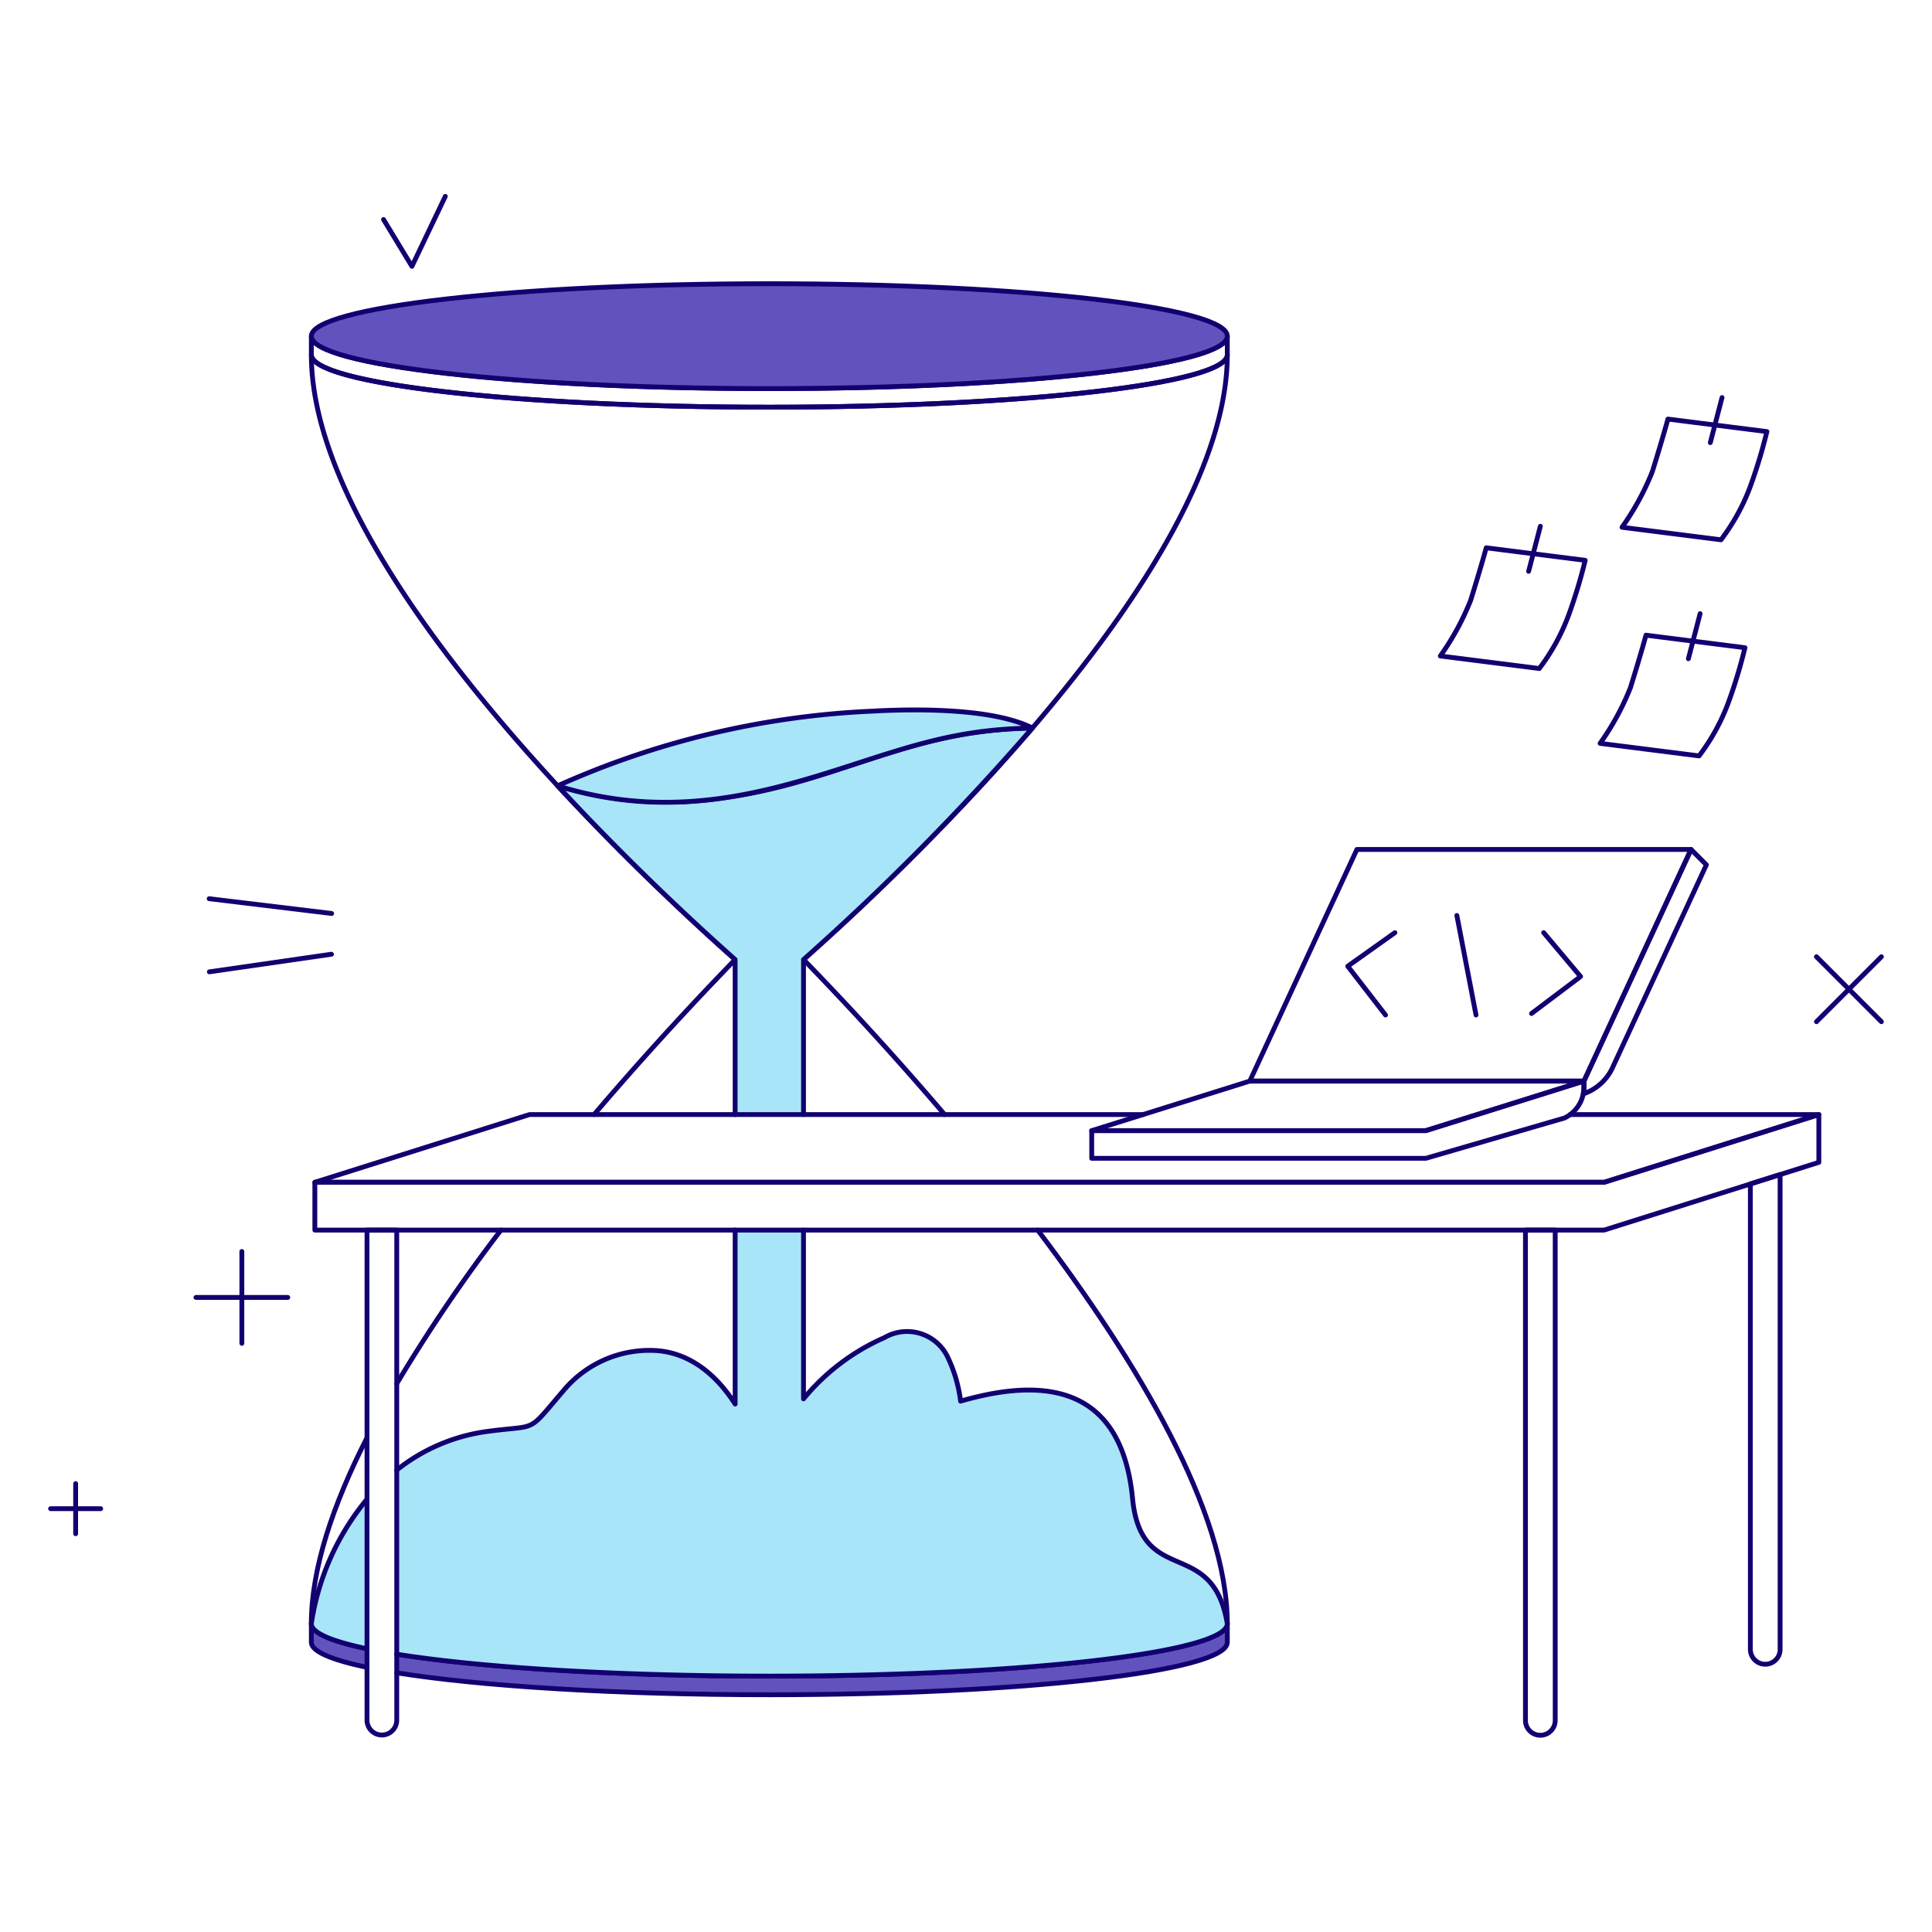 <svg xmlns="http://www.w3.org/2000/svg" fill="none" viewBox="-0.25 -0.25 200 200" id="Time-In-For-Work--Streamline-Bangalore.svg"><desc>Time In For Work Streamline Illustration: https://streamlinehq.com</desc><g id="time-in-for-work--work-time-in-for"><g id="hourglass"><path id="Vector" stroke="#120071" stroke-linecap="round" stroke-linejoin="round" d="M97.537 115.129a335.801 335.801 0 0 0 -14.606 -16.047c10.996 -9.776 43.87 -40.798 43.87 -62.605 -0.011 2.993 -21.231 5.425 -47.409 5.425s-47.397 -2.428 -47.41 -5.426c0 21.805 32.875 52.838 43.871 62.607a337.22 337.22 0 0 0 -14.607 16.046" stroke-width="0.5"></path><path id="Vector_2" stroke="#120071" stroke-linecap="round" stroke-linejoin="round" d="M37.742 148.58c-3.515 6.909 -5.763 13.553 -5.763 19.252" stroke-width="0.5"></path><path id="Vector_3" stroke="#120071" stroke-linecap="round" stroke-linejoin="round" d="M51.61 127.087a168.422 168.422 0 0 0 -10.788 15.896" stroke-width="0.5"></path><path id="Vector_4" stroke="#120071" stroke-linecap="round" stroke-linejoin="round" d="M126.8 167.833c0 -11.585 -9.277 -27.074 -19.629 -40.746" stroke-width="0.5"></path><g id="Group"><path id="Vector_5" fill="#6153bd" d="M37.742 170.43c-3.637 -0.763 -5.72 -1.637 -5.762 -2.567v1.9c0 0.94 2.095 1.822 5.762 2.594v-1.927Z" stroke-width="0.5"></path><path id="Vector_6" fill="#6153bd" d="M79.389 173.266c-15.897 0 -29.967 -0.898 -38.567 -2.271v1.927c8.6 1.375 22.669 2.27 38.569 2.27 26.178 0 47.398 -2.429 47.409 -5.425v-1.93c0 2.995 -21.227 5.429 -47.411 5.429Z" stroke-width="0.5"></path></g><path id="Vector_7" stroke="#120071" stroke-linecap="round" stroke-linejoin="round" d="M37.742 170.43c-3.637 -0.763 -5.72 -1.637 -5.762 -2.567v1.9c0 0.94 2.095 1.822 5.762 2.594" stroke-width="0.5"></path><path id="Vector_8" stroke="#120071" stroke-linecap="round" stroke-linejoin="round" d="M40.822 172.919c8.6 1.375 22.669 2.27 38.569 2.27 26.178 0 47.398 -2.429 47.409 -5.425v-1.93c0 2.998 -21.227 5.429 -47.411 5.429 -15.897 0 -29.967 -0.898 -38.567 -2.271" stroke-width="0.5"></path><path id="Vector_9" stroke="#120071" stroke-linecap="round" stroke-linejoin="round" d="M79.391 39.977c-26.183 0 -47.41 -2.431 -47.41 -5.428v1.929c0.011 2.993 21.231 5.425 47.41 5.425 26.179 0 47.398 -2.429 47.409 -5.426v-1.908c-0.093 2.989 -21.283 5.408 -47.409 5.408Z" stroke-width="0.5"></path><path id="Vector_10" fill="#6153bd" d="M79.391 29.12c-26.183 0 -47.41 2.43 -47.41 5.428 0 2.998 21.227 5.428 47.41 5.428 26.183 0 47.41 -2.431 47.41 -5.428 0 -2.997 -21.226 -5.428 -47.41 -5.428Z" stroke-width="0.5"></path><path id="Vector_11" stroke="#120071" stroke-linecap="round" stroke-linejoin="round" d="M79.391 29.12c-26.183 0 -47.41 2.43 -47.41 5.428 0 2.998 21.227 5.428 47.41 5.428 26.183 0 47.41 -2.431 47.41 -5.428 0 -2.997 -21.226 -5.428 -47.41 -5.428Z" stroke-width="0.5"></path><path id="Vector_12" fill="#a8e5f8" d="M75.852 99.084v16.046h7.082V99.083A256.964 256.964 0 0 0 106.623 75.112c-12.968 0.217 -19.636 5.418 -31.505 7.167A39.402 39.402 0 0 1 57.48 81.097c7.271 7.873 14.312 14.378 18.372 17.987Z" stroke-width="0.5"></path><path id="Vector_13" fill="#a8e5f8" d="M37.742 154.945a26.274 26.274 0 0 0 -5.763 12.889c0 0.941 2.089 1.824 5.763 2.594v-15.482Z" stroke-width="0.5"></path><path id="Vector_14" fill="#a8e5f8" d="M117.007 155.072c-0.965 -10.651 -7.549 -13.257 -17.82 -10.274a14.677 14.677 0 0 0 -1.281 -4.445 4.658 4.658 0 0 0 -4.768 -2.738 4.67 4.67 0 0 0 -1.847 0.611 22.628 22.628 0 0 0 -8.365 6.332v-17.471h-7.073v18.011c-1.905 -2.98 -4.622 -5.287 -8.15 -5.535a11.588 11.588 0 0 0 -9.444 3.935c-4.055 4.719 -2.629 3.712 -7.906 4.413a19.122 19.122 0 0 0 -9.529 4.018v19.062c8.6 1.375 22.67 2.271 38.567 2.271 26.184 0 47.411 -2.431 47.411 -5.429 -1.534 -9.083 -8.791 -3.72 -9.794 -12.761Z" stroke-width="0.5"></path><path id="Vector_15" stroke="#120071" stroke-linecap="round" stroke-linejoin="round" d="M37.742 154.945a26.274 26.274 0 0 0 -5.763 12.889c0 0.941 2.089 1.824 5.763 2.594" stroke-width="0.5"></path><path id="Vector_16" stroke="#120071" stroke-linecap="round" stroke-linejoin="round" d="M82.93 115.129V99.083A256.958 256.958 0 0 0 106.623 75.112c-12.968 0.217 -19.636 5.418 -31.505 7.167A39.402 39.402 0 0 1 57.48 81.097c7.271 7.872 14.312 14.377 18.372 17.985v16.047" stroke-width="0.5"></path><path id="Vector_17" stroke="#120071" stroke-linecap="round" stroke-linejoin="round" d="M75.852 127.087v18.011c-1.905 -2.98 -4.622 -5.287 -8.15 -5.535a11.588 11.588 0 0 0 -9.444 3.935c-4.055 4.719 -2.629 3.712 -7.906 4.413a19.122 19.122 0 0 0 -9.529 4.018" stroke-width="0.5"></path><path id="Vector_18" stroke="#120071" stroke-linecap="round" stroke-linejoin="round" d="M40.822 170.991c8.6 1.375 22.67 2.271 38.567 2.271 26.184 0 47.411 -2.431 47.411 -5.429 -1.533 -9.083 -8.79 -3.72 -9.789 -12.761 -0.965 -10.651 -7.549 -13.257 -17.82 -10.274a14.673 14.673 0 0 0 -1.281 -4.445 4.658 4.658 0 0 0 -2.833 -2.542 4.671 4.671 0 0 0 -3.783 0.415 22.629 22.629 0 0 0 -8.365 6.332v-17.471" stroke-width="0.5"></path><path id="Vector_19" fill="#a8e5f8" d="M90.023 73.37A89.025 89.025 0 0 0 57.48 81.097c12.998 4.065 23.782 -0.028 33.19 -3.032 5.799 -1.85 9.923 -2.843 15.953 -2.95 -4.18 -2.131 -12.533 -1.976 -16.599 -1.746Z" stroke-width="0.5"></path><path id="Vector_20" stroke="#120071" stroke-linecap="round" stroke-linejoin="round" d="M90.023 73.37A89.025 89.025 0 0 0 57.48 81.097c12.998 4.065 23.782 -0.028 33.19 -3.032 5.799 -1.85 9.923 -2.843 15.953 -2.95 -4.18 -2.131 -12.533 -1.976 -16.599 -1.746Z" stroke-width="0.5"></path></g><g id="post-it"><path id="Vector_21" stroke="#120071" stroke-linecap="round" stroke-linejoin="round" d="m163.85 57.755 -10.246 -1.297s-0.485 1.812 -1.613 5.438a27.308 27.308 0 0 1 -3.139 5.761l10.246 1.297a21.453 21.453 0 0 0 3.015 -5.469 53.111 53.111 0 0 0 1.737 -5.73v0Z" stroke-width="0.5"></path><path id="Vector_22" stroke="#120071" stroke-linecap="round" stroke-linejoin="round" d="m159.207 54.229 -1.215 4.664" stroke-width="0.5"></path><path id="Vector_23" stroke="#120071" stroke-linecap="round" stroke-linejoin="round" d="m182.658 44.429 -10.246 -1.297s-0.485 1.813 -1.613 5.439a27.308 27.308 0 0 1 -3.139 5.761l10.246 1.297a21.486 21.486 0 0 0 3.015 -5.469 53.111 53.111 0 0 0 1.737 -5.73Z" stroke-width="0.5"></path><path id="Vector_24" stroke="#120071" stroke-linecap="round" stroke-linejoin="round" d="m178.015 40.907 -1.215 4.664" stroke-width="0.5"></path><path id="Vector_25" stroke="#120071" stroke-linecap="round" stroke-linejoin="round" d="m180.389 66.801 -10.246 -1.297s-0.485 1.812 -1.613 5.437a27.323 27.323 0 0 1 -3.138 5.762l10.246 1.297a21.499 21.499 0 0 0 3.014 -5.47 53.1 53.1 0 0 0 1.737 -5.729Z" stroke-width="0.5"></path><path id="Vector_26" stroke="#120071" stroke-linecap="round" stroke-linejoin="round" d="m175.746 63.276 -1.215 4.665" stroke-width="0.5"></path></g><g id="table"><path id="Vector_27" stroke="#120071" stroke-linecap="round" stroke-linejoin="round" d="M180.947 122.311v48.14a1.55 1.55 0 0 0 0.437 1.114 1.534 1.534 0 0 0 1.103 0.465 1.533 1.533 0 0 0 1.102 -0.465 1.526 1.526 0 0 0 0.437 -1.114v-49.112l-3.079 0.972Z" stroke-width="0.5"></path><path id="Vector_28" stroke="#120071" stroke-linecap="round" stroke-linejoin="round" d="M32.343 127.087h133.47l22.223 -7.011v-4.947l-22.223 7.011H32.343v4.947Z" stroke-width="0.5"></path><path id="Vector_29" stroke="#120071" stroke-linecap="round" stroke-linejoin="round" d="M118.072 115.129H54.567l-22.224 7.011h133.47l22.223 -7.011H162.293" stroke-width="0.5"></path><path id="Vector_30" stroke="#120071" stroke-linecap="round" stroke-linejoin="round" d="M157.666 127.087v50.797a1.536 1.536 0 0 0 1.54 1.5 1.539 1.539 0 0 0 1.539 -1.5v-50.797h-3.079Z" stroke-width="0.5"></path><path id="Vector_31" stroke="#120071" stroke-linecap="round" stroke-linejoin="round" d="M37.742 127.087v50.797a1.541 1.541 0 0 0 3.079 0v-50.797h-3.079Z" stroke-width="0.5"></path></g><g id="laptop"><path id="Vector_32" stroke="#120071" stroke-linecap="round" stroke-linejoin="round" d="m174.809 87.685 -11.09 23.978v0.626c0 0.234 -0.024 0.468 -0.07 0.698a5.107 5.107 0 0 0 3.023 -2.699l9.722 -21.012 -1.585 -1.591Z" stroke-width="0.5"></path><path id="Vector_33" stroke="#120071" stroke-linecap="round" stroke-linejoin="round" d="m129.128 111.664 34.59 -0.001 11.09 -23.978 -34.591 -0.001 -11.089 23.98Z" stroke-width="0.5"></path><path id="Vector_34" stroke="#120071" stroke-linecap="round" stroke-linejoin="round" d="M147.355 116.793h-34.59v2.864h34.59l14.343 -4.17a3.535 3.535 0 0 0 2.021 -3.198v-0.626l-16.364 5.13Z" stroke-width="0.5"></path><path id="Vector_35" stroke="#120071" stroke-linecap="round" stroke-linejoin="round" d="M112.764 116.793h34.59l16.364 -5.13 -34.59 0.001 -16.364 5.129Z" stroke-width="0.5"></path><g id="Group_2"><path id="Vector_36" stroke="#120071" stroke-linecap="round" stroke-linejoin="round" d="m159.545 96.291 3.825 4.549 -5.079 3.828" stroke-width="0.5"></path><path id="Vector_37" stroke="#120071" stroke-linecap="round" stroke-linejoin="round" d="m144.15 96.3 -4.882 3.472 3.911 5.055" stroke-width="0.5"></path><path id="Vector_38" stroke="#120071" stroke-linecap="round" stroke-linejoin="round" d="m150.564 94.52 1.983 10.304" stroke-width="0.5"></path></g></g><g id="elements"><path id="Vector_39" stroke="#120071" stroke-linecap="round" stroke-linejoin="round" d="m21.423 100.355 12.64 -1.825" stroke-width="0.5"></path><path id="Vector_40" stroke="#120071" stroke-linecap="round" stroke-linejoin="round" d="m21.404 92.784 12.678 1.529" stroke-width="0.5"></path><path id="Vector_41" stroke="#120071" stroke-linecap="round" stroke-linejoin="round" d="M20.033 134.058h9.508" stroke-width="0.5"></path><path id="Vector_42" stroke="#120071" stroke-linecap="round" stroke-linejoin="round" d="M24.787 138.812v-9.509" stroke-width="0.5"></path><path id="Vector_43" stroke="#120071" stroke-linecap="round" stroke-linejoin="round" d="M4.988 155.928h5.186" stroke-width="0.5"></path><path id="Vector_44" stroke="#120071" stroke-linecap="round" stroke-linejoin="round" d="M7.581 158.522v-5.187" stroke-width="0.5"></path><path id="Vector_45" stroke="#120071" stroke-linecap="round" stroke-linejoin="round" d="m187.789 98.792 6.723 6.723" stroke-width="0.5"></path><path id="Vector_46" stroke="#120071" stroke-linecap="round" stroke-linejoin="round" d="m187.789 105.516 6.723 -6.723" stroke-width="0.5"></path><path id="Vector_47" stroke="#120071" stroke-linecap="round" stroke-linejoin="round" d="m39.452 22.472 2.94 4.849 3.457 -7.244" stroke-width="0.5"></path></g></g></svg>